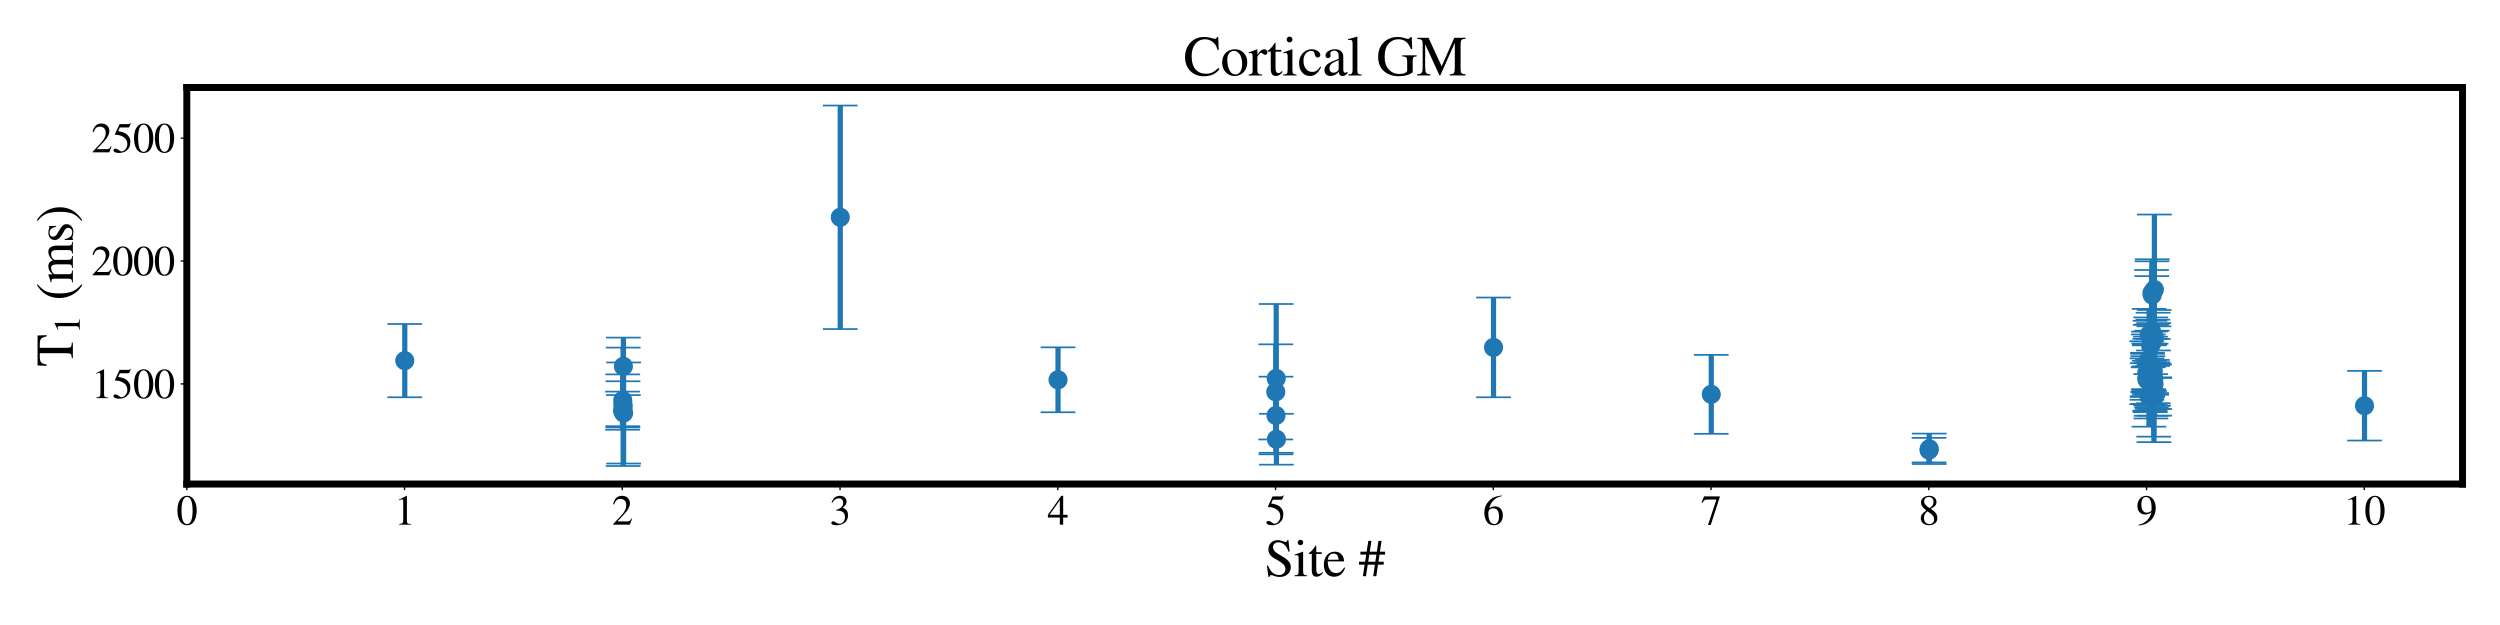 <?xml version="1.0" encoding="utf-8" standalone="no"?>
<!DOCTYPE svg PUBLIC "-//W3C//DTD SVG 1.1//EN"
  "http://www.w3.org/Graphics/SVG/1.1/DTD/svg11.dtd">
<svg height="360pt" version="1.1" viewBox="0 0 1440 360" width="1440pt" xmlns="http://www.w3.org/2000/svg" xmlns:xlink="http://www.w3.org/1999/xlink">
 <defs>
  <style type="text/css">*{stroke-linecap:butt;stroke-linejoin:round;}</style>
 </defs>
 <g id="figure_1">
  <g id="patch_1">
   <path d="M 0 360 
L 1440 360 
L 1440 0 
L 0 0 
z
" style="fill:#ffffff;"/>
  </g>
  <g id="axes_1">
   <g id="patch_2">
    <path d="M 107.6 278.8 
L 1418.4 278.8 
L 1418.4 50.4 
L 107.6 50.4 
z
" style="fill:#ffffff;"/>
   </g>
   <g id="matplotlib.axis_1">
    <g id="xtick_1">
     <g id="line2d_1">
      <defs>
       <path d="M 0 0 
L 0 3.5 
" id="mc58dbc8a8f" style="stroke:#000000;stroke-width:0.8;"/>
      </defs>
      <g>
       <use style="stroke:#000000;stroke-width:0.8;" x="107.6" xlink:href="#mc58dbc8a8f" y="278.8"/>
      </g>
     </g>
     <g id="text_1">
      <!-- 0 -->
      <g transform="translate(101.6 302.191)scale(0.24 -0.24)">
       <defs>
        <path d="M 3046 2112 
Q 3046 1683 2963 1302 
Q 2880 922 2717 602 
Q 2554 282 2266 96 
Q 1978 -90 1600 -90 
Q 1210 -90 915 108 
Q 621 307 461 640 
Q 301 973 227 1350 
Q 154 1728 154 2150 
Q 154 2746 301 3222 
Q 448 3699 790 4012 
Q 1133 4326 1626 4326 
Q 2253 4326 2649 3712 
Q 3046 3098 3046 2112 
z
M 2432 2080 
Q 2432 3091 2217 3625 
Q 2003 4160 1587 4160 
Q 1190 4160 979 3622 
Q 768 3085 768 2106 
Q 768 1120 979 598 
Q 1190 77 1600 77 
Q 2003 77 2217 598 
Q 2432 1120 2432 2080 
z
" id="STIXGeneral-Regular-30" transform="scale(0.016)"/>
       </defs>
       <use xlink:href="#STIXGeneral-Regular-30"/>
      </g>
     </g>
    </g>
    <g id="xtick_2">
     <g id="line2d_2">
      <g>
       <use style="stroke:#000000;stroke-width:0.8;" x="233.023" xlink:href="#mc58dbc8a8f" y="278.8"/>
      </g>
     </g>
     <g id="text_2">
      <!-- 1 -->
      <g transform="translate(227.023 302.191)scale(0.24 -0.24)">
       <defs>
        <path d="M 2522 0 
L 755 0 
L 755 96 
Q 1107 115 1235 227 
Q 1363 339 1363 608 
L 1363 3482 
Q 1363 3795 1171 3795 
Q 1082 3795 883 3718 
L 710 3654 
L 710 3744 
L 1856 4326 
L 1914 4307 
L 1914 486 
Q 1914 275 2042 185 
Q 2170 96 2522 96 
L 2522 0 
z
" id="STIXGeneral-Regular-31" transform="scale(0.016)"/>
       </defs>
       <use xlink:href="#STIXGeneral-Regular-31"/>
      </g>
     </g>
    </g>
    <g id="xtick_3">
     <g id="line2d_3">
      <g>
       <use style="stroke:#000000;stroke-width:0.8;" x="358.447" xlink:href="#mc58dbc8a8f" y="278.8"/>
      </g>
     </g>
     <g id="text_3">
      <!-- 2 -->
      <g transform="translate(352.447 302.191)scale(0.24 -0.24)">
       <defs>
        <path d="M 3034 877 
L 2688 0 
L 186 0 
L 186 77 
L 1325 1286 
Q 1773 1754 1965 2144 
Q 2157 2534 2157 2950 
Q 2157 3379 1920 3616 
Q 1683 3853 1267 3853 
Q 922 3853 720 3673 
Q 518 3494 326 3021 
L 192 3053 
Q 301 3648 630 3987 
Q 960 4326 1523 4326 
Q 2054 4326 2380 4006 
Q 2707 3686 2707 3200 
Q 2707 2477 1888 1613 
L 832 486 
L 2330 486 
Q 2541 486 2665 569 
Q 2790 653 2944 915 
L 3034 877 
z
" id="STIXGeneral-Regular-32" transform="scale(0.016)"/>
       </defs>
       <use xlink:href="#STIXGeneral-Regular-32"/>
      </g>
     </g>
    </g>
    <g id="xtick_4">
     <g id="line2d_4">
      <g>
       <use style="stroke:#000000;stroke-width:0.8;" x="483.87" xlink:href="#mc58dbc8a8f" y="278.8"/>
      </g>
     </g>
     <g id="text_4">
      <!-- 3 -->
      <g transform="translate(477.87 302.191)scale(0.24 -0.24)">
       <defs>
        <path d="M 390 3264 
L 288 3290 
Q 435 3770 748 4048 
Q 1062 4326 1542 4326 
Q 1990 4326 2265 4083 
Q 2541 3840 2541 3450 
Q 2541 2925 1946 2566 
Q 2298 2413 2477 2227 
Q 2758 1914 2758 1402 
Q 2758 890 2464 506 
Q 2246 211 1840 60 
Q 1434 -90 979 -90 
Q 262 -90 262 275 
Q 262 378 339 442 
Q 416 506 525 506 
Q 685 506 915 339 
Q 1197 141 1466 141 
Q 1818 141 2058 425 
Q 2298 710 2298 1120 
Q 2298 1856 1632 2048 
Q 1434 2112 979 2112 
L 979 2202 
Q 1338 2323 1517 2432 
Q 2035 2726 2035 3290 
Q 2035 3610 1852 3776 
Q 1670 3942 1344 3942 
Q 768 3942 390 3264 
z
" id="STIXGeneral-Regular-33" transform="scale(0.016)"/>
       </defs>
       <use xlink:href="#STIXGeneral-Regular-33"/>
      </g>
     </g>
    </g>
    <g id="xtick_5">
     <g id="line2d_5">
      <g>
       <use style="stroke:#000000;stroke-width:0.8;" x="609.294" xlink:href="#mc58dbc8a8f" y="278.8"/>
      </g>
     </g>
     <g id="text_5">
      <!-- 4 -->
      <g transform="translate(603.294 302.191)scale(0.24 -0.24)">
       <defs>
        <path d="M 3027 1069 
L 2368 1069 
L 2368 0 
L 1869 0 
L 1869 1069 
L 77 1069 
L 77 1478 
L 2086 4326 
L 2368 4326 
L 2368 1478 
L 3027 1478 
L 3027 1069 
z
M 1869 1478 
L 1869 3674 
L 333 1478 
L 1869 1478 
z
" id="STIXGeneral-Regular-34" transform="scale(0.016)"/>
       </defs>
       <use xlink:href="#STIXGeneral-Regular-34"/>
      </g>
     </g>
    </g>
    <g id="xtick_6">
     <g id="line2d_6">
      <g>
       <use style="stroke:#000000;stroke-width:0.8;" x="734.717" xlink:href="#mc58dbc8a8f" y="278.8"/>
      </g>
     </g>
     <g id="text_6">
      <!-- 5 -->
      <g transform="translate(728.717 302.191)scale(0.24 -0.24)">
       <defs>
        <path d="M 2803 4358 
L 2573 3814 
Q 2534 3731 2400 3731 
L 1158 3731 
L 902 3187 
Q 1606 3053 1920 2896 
Q 2234 2739 2502 2368 
Q 2726 2061 2726 1555 
Q 2726 1094 2576 780 
Q 2426 467 2099 224 
Q 1664 -90 1011 -90 
Q 646 -90 422 19 
Q 198 128 198 307 
Q 198 550 486 550 
Q 717 550 960 352 
Q 1210 147 1414 147 
Q 1747 147 2012 480 
Q 2278 813 2278 1229 
Q 2278 1843 1850 2189 
Q 1293 2637 486 2637 
Q 410 2637 410 2688 
L 416 2720 
L 1114 4237 
L 2438 4237 
Q 2547 4237 2608 4269 
Q 2669 4301 2746 4403 
L 2803 4358 
z
" id="STIXGeneral-Regular-35" transform="scale(0.016)"/>
       </defs>
       <use xlink:href="#STIXGeneral-Regular-35"/>
      </g>
     </g>
    </g>
    <g id="xtick_7">
     <g id="line2d_7">
      <g>
       <use style="stroke:#000000;stroke-width:0.8;" x="860.14" xlink:href="#mc58dbc8a8f" y="278.8"/>
      </g>
     </g>
     <g id="text_7">
      <!-- 6 -->
      <g transform="translate(854.14 302.191)scale(0.24 -0.24)">
       <defs>
        <path d="M 2854 4378 
L 2867 4275 
Q 2112 4154 1606 3664 
Q 1101 3174 973 2451 
Q 1344 2739 1786 2739 
Q 2349 2739 2672 2380 
Q 2995 2022 2995 1402 
Q 2995 774 2669 378 
Q 2291 -90 1651 -90 
Q 870 -90 518 557 
Q 218 1107 218 1786 
Q 218 2835 915 3552 
Q 1312 3962 1731 4131 
Q 2150 4301 2854 4378 
z
M 2419 1203 
Q 2419 2445 1555 2445 
Q 1235 2445 1024 2275 
Q 813 2106 813 1702 
Q 813 954 1046 522 
Q 1280 90 1722 90 
Q 2061 90 2240 394 
Q 2419 698 2419 1203 
z
" id="STIXGeneral-Regular-36" transform="scale(0.016)"/>
       </defs>
       <use xlink:href="#STIXGeneral-Regular-36"/>
      </g>
     </g>
    </g>
    <g id="xtick_8">
     <g id="line2d_8">
      <g>
       <use style="stroke:#000000;stroke-width:0.8;" x="985.564" xlink:href="#mc58dbc8a8f" y="278.8"/>
      </g>
     </g>
     <g id="text_8">
      <!-- 7 -->
      <g transform="translate(979.564 302.191)scale(0.24 -0.24)">
       <defs>
        <path d="M 2874 4134 
L 1517 -51 
L 1101 -51 
L 2368 3763 
L 992 3763 
Q 717 3763 582 3667 
Q 448 3571 243 3238 
L 128 3296 
L 512 4237 
L 2874 4237 
L 2874 4134 
z
" id="STIXGeneral-Regular-37" transform="scale(0.016)"/>
       </defs>
       <use xlink:href="#STIXGeneral-Regular-37"/>
      </g>
     </g>
    </g>
    <g id="xtick_9">
     <g id="line2d_9">
      <g>
       <use style="stroke:#000000;stroke-width:0.8;" x="1110.987" xlink:href="#mc58dbc8a8f" y="278.8"/>
      </g>
     </g>
     <g id="text_9">
      <!-- 8 -->
      <g transform="translate(1104.987 302.191)scale(0.24 -0.24)">
       <defs>
        <path d="M 2848 992 
Q 2848 499 2505 204 
Q 2163 -90 1587 -90 
Q 1050 -90 704 204 
Q 358 499 358 954 
Q 358 1293 524 1533 
Q 691 1773 1190 2125 
Q 710 2522 553 2765 
Q 397 3008 397 3328 
Q 397 3782 745 4054 
Q 1094 4326 1638 4326 
Q 2106 4326 2410 4060 
Q 2714 3795 2714 3411 
Q 2714 3059 2531 2848 
Q 2349 2637 1856 2374 
Q 2432 1990 2640 1689 
Q 2848 1389 2848 992 
z
M 2272 3411 
Q 2272 3744 2086 3945 
Q 1901 4147 1574 4147 
Q 1248 4147 1059 3977 
Q 870 3808 870 3513 
Q 870 3219 1059 2979 
Q 1248 2739 1670 2490 
Q 1997 2682 2134 2896 
Q 2272 3110 2272 3411 
z
M 1734 1741 
L 1357 1997 
Q 1075 1766 960 1545 
Q 845 1325 845 1011 
Q 845 576 1065 333 
Q 1286 90 1658 90 
Q 1971 90 2166 285 
Q 2362 480 2362 794 
Q 2362 1082 2214 1299 
Q 2067 1517 1734 1741 
z
" id="STIXGeneral-Regular-38" transform="scale(0.016)"/>
       </defs>
       <use xlink:href="#STIXGeneral-Regular-38"/>
      </g>
     </g>
    </g>
    <g id="xtick_10">
     <g id="line2d_10">
      <g>
       <use style="stroke:#000000;stroke-width:0.8;" x="1236.411" xlink:href="#mc58dbc8a8f" y="278.8"/>
      </g>
     </g>
     <g id="text_10">
      <!-- 9 -->
      <g transform="translate(1230.411 302.191)scale(0.24 -0.24)">
       <defs>
        <path d="M 378 -141 
L 358 -13 
Q 1094 115 1603 608 
Q 2112 1101 2304 1882 
Q 1933 1517 1344 1517 
Q 826 1517 509 1875 
Q 192 2234 192 2816 
Q 192 3462 573 3894 
Q 954 4326 1523 4326 
Q 2131 4326 2528 3840 
Q 2938 3328 2938 2522 
Q 2938 1958 2742 1462 
Q 2547 966 2170 621 
Q 1773 262 1395 105 
Q 1018 -51 378 -141 
z
M 2317 2272 
L 2317 2522 
Q 2317 4147 1472 4147 
Q 1171 4147 1005 3930 
Q 909 3802 845 3546 
Q 781 3290 781 3034 
Q 781 2464 995 2128 
Q 1210 1792 1568 1792 
Q 1824 1792 2070 1917 
Q 2317 2042 2317 2272 
z
" id="STIXGeneral-Regular-39" transform="scale(0.016)"/>
       </defs>
       <use xlink:href="#STIXGeneral-Regular-39"/>
      </g>
     </g>
    </g>
    <g id="xtick_11">
     <g id="line2d_11">
      <g>
       <use style="stroke:#000000;stroke-width:0.8;" x="1361.834" xlink:href="#mc58dbc8a8f" y="278.8"/>
      </g>
     </g>
     <g id="text_11">
      <!-- 10 -->
      <g transform="translate(1349.834 302.191)scale(0.24 -0.24)">
       <use xlink:href="#STIXGeneral-Regular-31"/>
       <use x="50" xlink:href="#STIXGeneral-Regular-30"/>
      </g>
     </g>
    </g>
    <g id="text_12">
     <!-- Site # -->
     <g transform="translate(728.411 331.889)scale(0.3 -0.3)">
      <defs>
       <path d="M 3002 2963 
L 2842 2963 
Q 2733 3360 2579 3565 
Q 2189 4064 1651 4064 
Q 1357 4064 1181 3894 
Q 1005 3725 1005 3456 
Q 1005 3328 1069 3206 
Q 1133 3085 1206 2998 
Q 1280 2912 1465 2784 
Q 1651 2656 1766 2589 
Q 1882 2522 2150 2362 
Q 2669 2061 2905 1763 
Q 3142 1466 3142 1107 
Q 3142 576 2771 243 
Q 2400 -90 1837 -90 
Q 1421 -90 1082 58 
Q 915 128 781 128 
Q 704 128 653 70 
Q 602 13 602 -83 
L 461 -83 
L 275 1274 
L 416 1274 
Q 845 141 1734 141 
Q 2074 141 2285 342 
Q 2496 544 2496 858 
Q 2496 1158 2310 1363 
Q 2003 1696 1235 2106 
Q 454 2522 454 3206 
Q 454 3718 768 4022 
Q 1082 4326 1568 4326 
Q 1907 4326 2240 4186 
Q 2413 4109 2522 4109 
Q 2688 4109 2726 4326 
L 2861 4326 
L 3002 2963 
z
" id="STIXGeneral-Regular-53" transform="scale(0.016)"/>
       <path d="M 1152 4045 
Q 1152 3904 1056 3811 
Q 960 3718 819 3718 
Q 685 3718 592 3811 
Q 499 3904 499 4045 
Q 499 4179 595 4275 
Q 691 4371 826 4371 
Q 966 4371 1059 4275 
Q 1152 4179 1152 4045 
z
M 1619 0 
L 102 0 
L 102 96 
Q 435 115 521 211 
Q 608 307 608 666 
L 608 2118 
Q 608 2342 563 2432 
Q 518 2522 397 2522 
Q 243 2522 128 2490 
L 128 2592 
L 1120 2944 
L 1146 2918 
L 1146 672 
Q 1146 314 1226 218 
Q 1306 122 1619 96 
L 1619 0 
z
" id="STIXGeneral-Regular-69" transform="scale(0.016)"/>
       <path d="M 1702 493 
L 1786 422 
Q 1478 -64 1011 -64 
Q 448 -64 448 749 
L 448 2675 
L 109 2675 
Q 83 2694 83 2720 
Q 83 2771 192 2842 
Q 435 2982 813 3526 
Q 826 3546 874 3606 
Q 922 3667 941 3706 
Q 986 3706 986 3622 
L 986 2880 
L 1632 2880 
L 1632 2675 
L 986 2675 
L 986 845 
Q 986 538 1062 403 
Q 1139 269 1318 269 
Q 1510 269 1702 493 
z
" id="STIXGeneral-Regular-74" transform="scale(0.016)"/>
       <path d="M 2611 1050 
L 2714 1005 
Q 2330 -64 1376 -64 
Q 813 -64 486 329 
Q 160 723 160 1389 
Q 160 2074 525 2509 
Q 890 2944 1485 2944 
Q 2061 2944 2374 2502 
Q 2560 2246 2592 1773 
L 621 1773 
Q 646 1370 700 1158 
Q 755 947 915 730 
Q 1184 378 1626 378 
Q 1939 378 2153 531 
Q 2368 685 2611 1050 
z
M 634 1978 
L 1939 1978 
Q 1882 2381 1750 2547 
Q 1619 2714 1312 2714 
Q 1043 2714 864 2525 
Q 685 2336 634 1978 
z
" id="STIXGeneral-Regular-65" transform="scale(0.016)"/>
       <path id="STIXGeneral-Regular-20" transform="scale(0.016)"/>
       <path d="M 3168 2592 
L 2502 2592 
L 2374 1734 
L 3008 1734 
L 3008 1382 
L 2317 1382 
L 2118 0 
L 1747 0 
L 1946 1382 
L 1088 1382 
L 877 0 
L 506 0 
L 717 1382 
L 38 1382 
L 38 1734 
L 774 1734 
L 909 2592 
L 211 2592 
L 211 2944 
L 960 2944 
L 1158 4237 
L 1530 4237 
L 1331 2944 
L 2182 2944 
L 2374 4237 
L 2746 4237 
L 2554 2944 
L 3168 2944 
L 3168 2592 
z
M 2131 2592 
L 1280 2592 
L 1146 1734 
L 2003 1734 
L 2131 2592 
z
" id="STIXGeneral-Regular-23" transform="scale(0.016)"/>
      </defs>
      <use xlink:href="#STIXGeneral-Regular-53"/>
      <use x="55.6" xlink:href="#STIXGeneral-Regular-69"/>
      <use x="83.4" xlink:href="#STIXGeneral-Regular-74"/>
      <use x="111.2" xlink:href="#STIXGeneral-Regular-65"/>
      <use x="155.6" xlink:href="#STIXGeneral-Regular-20"/>
      <use x="180.6" xlink:href="#STIXGeneral-Regular-23"/>
     </g>
    </g>
   </g>
   <g id="matplotlib.axis_2">
    <g id="ytick_1">
     <g id="line2d_12">
      <defs>
       <path d="M 0 0 
L -3.5 0 
" id="m06e9842492" style="stroke:#000000;stroke-width:0.8;"/>
      </defs>
      <g>
       <use style="stroke:#000000;stroke-width:0.8;" x="107.6" xlink:href="#m06e9842492" y="221.115"/>
      </g>
     </g>
     <g id="text_13">
      <!-- 1500 -->
      <g transform="translate(52.6 229.311)scale(0.24 -0.24)">
       <use xlink:href="#STIXGeneral-Regular-31"/>
       <use x="50" xlink:href="#STIXGeneral-Regular-35"/>
       <use x="100" xlink:href="#STIXGeneral-Regular-30"/>
       <use x="150" xlink:href="#STIXGeneral-Regular-30"/>
      </g>
     </g>
    </g>
    <g id="ytick_2">
     <g id="line2d_13">
      <g>
       <use style="stroke:#000000;stroke-width:0.8;" x="107.6" xlink:href="#m06e9842492" y="150.339"/>
      </g>
     </g>
     <g id="text_14">
      <!-- 2000 -->
      <g transform="translate(52.6 158.534)scale(0.24 -0.24)">
       <use xlink:href="#STIXGeneral-Regular-32"/>
       <use x="50" xlink:href="#STIXGeneral-Regular-30"/>
       <use x="100" xlink:href="#STIXGeneral-Regular-30"/>
       <use x="150" xlink:href="#STIXGeneral-Regular-30"/>
      </g>
     </g>
    </g>
    <g id="ytick_3">
     <g id="line2d_14">
      <g>
       <use style="stroke:#000000;stroke-width:0.8;" x="107.6" xlink:href="#m06e9842492" y="79.562"/>
      </g>
     </g>
     <g id="text_15">
      <!-- 2500 -->
      <g transform="translate(52.6 87.758)scale(0.24 -0.24)">
       <use xlink:href="#STIXGeneral-Regular-32"/>
       <use x="50" xlink:href="#STIXGeneral-Regular-35"/>
       <use x="100" xlink:href="#STIXGeneral-Regular-30"/>
       <use x="150" xlink:href="#STIXGeneral-Regular-30"/>
      </g>
     </g>
    </g>
    <g id="text_16">
     <!-- T$_1$ (ms) -->
     <g transform="translate(42.089 211.25)rotate(-90)scale(0.3 -0.3)">
      <defs>
       <path d="M 3795 3149 
L 3642 3149 
Q 3539 3674 3353 3821 
Q 3168 3968 2656 3968 
L 2278 3968 
L 2278 710 
Q 2278 346 2387 243 
Q 2496 141 2893 122 
L 2893 0 
L 1024 0 
L 1024 122 
Q 1427 147 1526 256 
Q 1626 365 1626 787 
L 1626 3968 
L 1242 3968 
Q 723 3968 540 3817 
Q 358 3667 262 3149 
L 109 3149 
L 154 4237 
L 3750 4237 
L 3795 3149 
z
" id="STIXGeneral-Regular-54" transform="scale(0.016)"/>
       <path d="M 1946 -1030 
L 1869 -1133 
Q 1126 -710 716 32 
Q 307 774 307 1613 
Q 307 3386 1888 4326 
L 1946 4224 
Q 1293 3667 1075 3126 
Q 858 2586 858 1632 
Q 858 685 1082 96 
Q 1306 -493 1946 -1030 
z
" id="STIXGeneral-Regular-28" transform="scale(0.016)"/>
       <path d="M 4960 0 
L 3565 0 
L 3565 96 
Q 3834 122 3907 208 
Q 3981 294 3981 576 
L 3981 1894 
Q 3981 2278 3869 2444 
Q 3757 2611 3488 2611 
Q 3264 2611 3107 2521 
Q 2950 2432 2803 2221 
L 2803 608 
Q 2803 301 2896 201 
Q 2989 102 3264 96 
L 3264 0 
L 1830 0 
L 1830 96 
Q 2112 115 2189 188 
Q 2266 262 2266 550 
L 2266 1901 
Q 2266 2611 1850 2611 
Q 1670 2611 1468 2531 
Q 1267 2451 1171 2336 
Q 1088 2240 1088 2227 
L 1088 448 
Q 1088 243 1177 176 
Q 1267 109 1523 96 
L 1523 0 
L 102 0 
L 102 96 
Q 371 102 460 195 
Q 550 288 550 563 
L 550 2150 
Q 550 2387 499 2480 
Q 448 2573 326 2573 
Q 230 2573 122 2547 
L 122 2656 
Q 557 2778 1011 2944 
L 1062 2925 
L 1062 2451 
L 1075 2451 
Q 1363 2752 1584 2848 
Q 1805 2944 2054 2944 
Q 2560 2944 2733 2406 
Q 3232 2944 3776 2944 
Q 4518 2944 4518 1792 
L 4518 493 
Q 4518 282 4582 202 
Q 4646 122 4794 109 
L 4960 96 
L 4960 0 
z
" id="STIXGeneral-Regular-6d" transform="scale(0.016)"/>
       <path d="M 998 1926 
L 1664 1523 
Q 1984 1331 2105 1164 
Q 2227 998 2227 736 
Q 2227 416 1961 176 
Q 1696 -64 1331 -64 
Q 1030 -64 864 -6 
Q 691 51 570 51 
Q 461 51 416 -26 
L 333 -26 
L 333 979 
L 435 979 
Q 538 512 730 294 
Q 922 77 1248 77 
Q 1485 77 1632 211 
Q 1779 346 1779 550 
Q 1779 845 1440 1030 
L 1094 1222 
Q 326 1651 326 2150 
Q 326 2522 566 2730 
Q 806 2938 1210 2938 
Q 1491 2938 1638 2867 
Q 1754 2816 1818 2816 
Q 1862 2816 1920 2880 
L 1990 2880 
L 2022 2010 
L 1926 2010 
Q 1818 2445 1654 2621 
Q 1491 2797 1203 2797 
Q 986 2797 854 2688 
Q 723 2579 723 2362 
Q 723 2253 796 2128 
Q 870 2003 998 1926 
z
" id="STIXGeneral-Regular-73" transform="scale(0.016)"/>
       <path d="M 186 4224 
L 262 4326 
Q 992 3891 1408 3148 
Q 1824 2406 1824 1581 
Q 1824 -166 243 -1133 
L 186 -1030 
Q 845 -486 1059 54 
Q 1274 595 1274 1562 
Q 1274 2534 1059 3120 
Q 845 3706 186 4224 
z
" id="STIXGeneral-Regular-29" transform="scale(0.016)"/>
      </defs>
      <use transform="translate(0 0.406)" xlink:href="#STIXGeneral-Regular-54"/>
      <use transform="translate(62.643 -12.822)scale(0.7)" xlink:href="#STIXGeneral-Regular-31"/>
      <use transform="translate(102.053 0.406)" xlink:href="#STIXGeneral-Regular-20"/>
      <use transform="translate(127.053 0.406)" xlink:href="#STIXGeneral-Regular-28"/>
      <use transform="translate(160.353 0.406)" xlink:href="#STIXGeneral-Regular-6d"/>
      <use transform="translate(238.153 0.406)" xlink:href="#STIXGeneral-Regular-73"/>
      <use transform="translate(277.053 0.406)" xlink:href="#STIXGeneral-Regular-29"/>
     </g>
    </g>
   </g>
   <g id="LineCollection_1">
    <path clip-path="url(#p6a9133c8b7)" d="M 233.149 228.827 
L 233.149 186.63 
" style="fill:none;stroke:#1f77b4;stroke-width:3;"/>
    <path clip-path="url(#p6a9133c8b7)" d="M 358.572 247.523 
L 358.572 225.557 
" style="fill:none;stroke:#1f77b4;stroke-width:3;"/>
    <path clip-path="url(#p6a9133c8b7)" d="M 358.698 245.5 
L 358.698 215.665 
" style="fill:none;stroke:#1f77b4;stroke-width:3;"/>
    <path clip-path="url(#p6a9133c8b7)" d="M 358.823 246.194 
L 358.823 219.592 
" style="fill:none;stroke:#1f77b4;stroke-width:3;"/>
    <path clip-path="url(#p6a9133c8b7)" d="M 358.949 268.418 
L 358.949 200.234 
" style="fill:none;stroke:#1f77b4;stroke-width:3;"/>
    <path clip-path="url(#p6a9133c8b7)" d="M 359.074 227.561 
L 359.074 194.454 
" style="fill:none;stroke:#1f77b4;stroke-width:3;"/>
    <path clip-path="url(#p6a9133c8b7)" d="M 359.199 266.986 
L 359.199 208.774 
" style="fill:none;stroke:#1f77b4;stroke-width:3;"/>
    <path clip-path="url(#p6a9133c8b7)" d="M 483.996 189.531 
L 483.996 60.782 
" style="fill:none;stroke:#1f77b4;stroke-width:3;"/>
    <path clip-path="url(#p6a9133c8b7)" d="M 609.419 237.467 
L 609.419 200.069 
" style="fill:none;stroke:#1f77b4;stroke-width:3;"/>
    <path clip-path="url(#p6a9133c8b7)" d="M 734.842 253.116 
L 734.842 198.323 
" style="fill:none;stroke:#1f77b4;stroke-width:3;"/>
    <path clip-path="url(#p6a9133c8b7)" d="M 734.968 261.703 
L 734.968 216.943 
" style="fill:none;stroke:#1f77b4;stroke-width:3;"/>
    <path clip-path="url(#p6a9133c8b7)" d="M 735.093 260.821 
L 735.093 175.12 
" style="fill:none;stroke:#1f77b4;stroke-width:3;"/>
    <path clip-path="url(#p6a9133c8b7)" d="M 735.219 267.666 
L 735.219 238.367 
" style="fill:none;stroke:#1f77b4;stroke-width:3;"/>
    <path clip-path="url(#p6a9133c8b7)" d="M 860.266 228.826 
L 860.266 171.391 
" style="fill:none;stroke:#1f77b4;stroke-width:3;"/>
    <path clip-path="url(#p6a9133c8b7)" d="M 985.689 249.875 
L 985.689 204.397 
" style="fill:none;stroke:#1f77b4;stroke-width:3;"/>
    <path clip-path="url(#p6a9133c8b7)" d="M 1111.113 266.352 
L 1111.113 252.216 
" style="fill:none;stroke:#1f77b4;stroke-width:3;"/>
    <path clip-path="url(#p6a9133c8b7)" d="M 1111.238 267.265 
L 1111.238 249.743 
" style="fill:none;stroke:#1f77b4;stroke-width:3;"/>
    <path clip-path="url(#p6a9133c8b7)" d="M 1236.536 232.781 
L 1236.536 196.571 
" style="fill:none;stroke:#1f77b4;stroke-width:3;"/>
    <path clip-path="url(#p6a9133c8b7)" d="M 1236.661 230.286 
L 1236.661 206.435 
" style="fill:none;stroke:#1f77b4;stroke-width:3;"/>
    <path clip-path="url(#p6a9133c8b7)" d="M 1236.787 228.53 
L 1236.787 209.205 
" style="fill:none;stroke:#1f77b4;stroke-width:3;"/>
    <path clip-path="url(#p6a9133c8b7)" d="M 1236.912 228.565 
L 1236.912 203.221 
" style="fill:none;stroke:#1f77b4;stroke-width:3;"/>
    <path clip-path="url(#p6a9133c8b7)" d="M 1237.038 228.117 
L 1237.038 203.777 
" style="fill:none;stroke:#1f77b4;stroke-width:3;"/>
    <path clip-path="url(#p6a9133c8b7)" d="M 1237.163 225.579 
L 1237.163 205.172 
" style="fill:none;stroke:#1f77b4;stroke-width:3;"/>
    <path clip-path="url(#p6a9133c8b7)" d="M 1237.289 226.031 
L 1237.289 211.6 
" style="fill:none;stroke:#1f77b4;stroke-width:3;"/>
    <path clip-path="url(#p6a9133c8b7)" d="M 1237.414 232.653 
L 1237.414 192.655 
" style="fill:none;stroke:#1f77b4;stroke-width:3;"/>
    <path clip-path="url(#p6a9133c8b7)" d="M 1237.539 224.146 
L 1237.539 190.993 
" style="fill:none;stroke:#1f77b4;stroke-width:3;"/>
    <path clip-path="url(#p6a9133c8b7)" d="M 1237.665 224.494 
L 1237.665 197.9 
" style="fill:none;stroke:#1f77b4;stroke-width:3;"/>
    <path clip-path="url(#p6a9133c8b7)" d="M 1237.79 245.771 
L 1237.79 211.058 
" style="fill:none;stroke:#1f77b4;stroke-width:3;"/>
    <path clip-path="url(#p6a9133c8b7)" d="M 1237.916 207.862 
L 1237.916 177.909 
" style="fill:none;stroke:#1f77b4;stroke-width:3;"/>
    <path clip-path="url(#p6a9133c8b7)" d="M 1238.041 226.939 
L 1238.041 198.924 
" style="fill:none;stroke:#1f77b4;stroke-width:3;"/>
    <path clip-path="url(#p6a9133c8b7)" d="M 1238.167 225.142 
L 1238.167 198.661 
" style="fill:none;stroke:#1f77b4;stroke-width:3;"/>
    <path clip-path="url(#p6a9133c8b7)" d="M 1238.292 236.849 
L 1238.292 195.197 
" style="fill:none;stroke:#1f77b4;stroke-width:3;"/>
    <path clip-path="url(#p6a9133c8b7)" d="M 1238.417 236.513 
L 1238.417 184.766 
" style="fill:none;stroke:#1f77b4;stroke-width:3;"/>
    <path clip-path="url(#p6a9133c8b7)" d="M 1238.543 237.406 
L 1238.543 187.175 
" style="fill:none;stroke:#1f77b4;stroke-width:3;"/>
    <path clip-path="url(#p6a9133c8b7)" d="M 1238.668 233.379 
L 1238.668 193.909 
" style="fill:none;stroke:#1f77b4;stroke-width:3;"/>
    <path clip-path="url(#p6a9133c8b7)" d="M 1238.794 215.496 
L 1238.794 182.827 
" style="fill:none;stroke:#1f77b4;stroke-width:3;"/>
    <path clip-path="url(#p6a9133c8b7)" d="M 1238.919 241.043 
L 1238.919 190.833 
" style="fill:none;stroke:#1f77b4;stroke-width:3;"/>
    <path clip-path="url(#p6a9133c8b7)" d="M 1239.045 239.513 
L 1239.045 197.945 
" style="fill:none;stroke:#1f77b4;stroke-width:3;"/>
    <path clip-path="url(#p6a9133c8b7)" d="M 1239.17 234.699 
L 1239.17 209.01 
" style="fill:none;stroke:#1f77b4;stroke-width:3;"/>
    <path clip-path="url(#p6a9133c8b7)" d="M 1239.295 226.397 
L 1239.295 155.514 
" style="fill:none;stroke:#1f77b4;stroke-width:3;"/>
    <path clip-path="url(#p6a9133c8b7)" d="M 1239.421 227.369 
L 1239.421 159.068 
" style="fill:none;stroke:#1f77b4;stroke-width:3;"/>
    <path clip-path="url(#p6a9133c8b7)" d="M 1239.546 186.873 
L 1239.546 150.533 
" style="fill:none;stroke:#1f77b4;stroke-width:3;"/>
    <path clip-path="url(#p6a9133c8b7)" d="M 1239.672 190.476 
L 1239.672 149.34 
" style="fill:none;stroke:#1f77b4;stroke-width:3;"/>
    <path clip-path="url(#p6a9133c8b7)" d="M 1239.797 235.538 
L 1239.797 207.315 
" style="fill:none;stroke:#1f77b4;stroke-width:3;"/>
    <path clip-path="url(#p6a9133c8b7)" d="M 1239.922 233.732 
L 1239.922 210.759 
" style="fill:none;stroke:#1f77b4;stroke-width:3;"/>
    <path clip-path="url(#p6a9133c8b7)" d="M 1240.048 209.078 
L 1240.048 184.144 
" style="fill:none;stroke:#1f77b4;stroke-width:3;"/>
    <path clip-path="url(#p6a9133c8b7)" d="M 1240.173 208.661 
L 1240.173 180.124 
" style="fill:none;stroke:#1f77b4;stroke-width:3;"/>
    <path clip-path="url(#p6a9133c8b7)" d="M 1240.299 232.244 
L 1240.299 195.236 
" style="fill:none;stroke:#1f77b4;stroke-width:3;"/>
    <path clip-path="url(#p6a9133c8b7)" d="M 1240.424 233.613 
L 1240.424 201.864 
" style="fill:none;stroke:#1f77b4;stroke-width:3;"/>
    <path clip-path="url(#p6a9133c8b7)" d="M 1240.55 251.518 
L 1240.55 186.074 
" style="fill:none;stroke:#1f77b4;stroke-width:3;"/>
    <path clip-path="url(#p6a9133c8b7)" d="M 1240.675 254.676 
L 1240.675 187.972 
" style="fill:none;stroke:#1f77b4;stroke-width:3;"/>
    <path clip-path="url(#p6a9133c8b7)" d="M 1240.8 209.792 
L 1240.8 178.57 
" style="fill:none;stroke:#1f77b4;stroke-width:3;"/>
    <path clip-path="url(#p6a9133c8b7)" d="M 1240.926 209.97 
L 1240.926 123.576 
" style="fill:none;stroke:#1f77b4;stroke-width:3;"/>
    <path clip-path="url(#p6a9133c8b7)" d="M 1241.051 239.405 
L 1241.051 217.344 
" style="fill:none;stroke:#1f77b4;stroke-width:3;"/>
    <path clip-path="url(#p6a9133c8b7)" d="M 1241.177 235.578 
L 1241.177 217.733 
" style="fill:none;stroke:#1f77b4;stroke-width:3;"/>
    <path clip-path="url(#p6a9133c8b7)" d="M 1361.959 253.762 
L 1361.959 213.615 
" style="fill:none;stroke:#1f77b4;stroke-width:3;"/>
   </g>
   <g id="line2d_15">
    <defs>
     <path d="M 10 0 
L -10 -0 
" id="m230dcfab54" style="stroke:#1f77b4;"/>
    </defs>
    <g clip-path="url(#p6a9133c8b7)">
     <use style="fill:#1f77b4;stroke:#1f77b4;" x="233.149" xlink:href="#m230dcfab54" y="228.827"/>
     <use style="fill:#1f77b4;stroke:#1f77b4;" x="358.572" xlink:href="#m230dcfab54" y="247.523"/>
     <use style="fill:#1f77b4;stroke:#1f77b4;" x="358.698" xlink:href="#m230dcfab54" y="245.5"/>
     <use style="fill:#1f77b4;stroke:#1f77b4;" x="358.823" xlink:href="#m230dcfab54" y="246.194"/>
     <use style="fill:#1f77b4;stroke:#1f77b4;" x="358.949" xlink:href="#m230dcfab54" y="268.418"/>
     <use style="fill:#1f77b4;stroke:#1f77b4;" x="359.074" xlink:href="#m230dcfab54" y="227.561"/>
     <use style="fill:#1f77b4;stroke:#1f77b4;" x="359.199" xlink:href="#m230dcfab54" y="266.986"/>
     <use style="fill:#1f77b4;stroke:#1f77b4;" x="483.996" xlink:href="#m230dcfab54" y="189.531"/>
     <use style="fill:#1f77b4;stroke:#1f77b4;" x="609.419" xlink:href="#m230dcfab54" y="237.467"/>
     <use style="fill:#1f77b4;stroke:#1f77b4;" x="734.842" xlink:href="#m230dcfab54" y="253.116"/>
     <use style="fill:#1f77b4;stroke:#1f77b4;" x="734.968" xlink:href="#m230dcfab54" y="261.703"/>
     <use style="fill:#1f77b4;stroke:#1f77b4;" x="735.093" xlink:href="#m230dcfab54" y="260.821"/>
     <use style="fill:#1f77b4;stroke:#1f77b4;" x="735.219" xlink:href="#m230dcfab54" y="267.666"/>
     <use style="fill:#1f77b4;stroke:#1f77b4;" x="860.266" xlink:href="#m230dcfab54" y="228.826"/>
     <use style="fill:#1f77b4;stroke:#1f77b4;" x="985.689" xlink:href="#m230dcfab54" y="249.875"/>
     <use style="fill:#1f77b4;stroke:#1f77b4;" x="1111.113" xlink:href="#m230dcfab54" y="266.352"/>
     <use style="fill:#1f77b4;stroke:#1f77b4;" x="1111.238" xlink:href="#m230dcfab54" y="267.265"/>
     <use style="fill:#1f77b4;stroke:#1f77b4;" x="1236.536" xlink:href="#m230dcfab54" y="232.781"/>
     <use style="fill:#1f77b4;stroke:#1f77b4;" x="1236.661" xlink:href="#m230dcfab54" y="230.286"/>
     <use style="fill:#1f77b4;stroke:#1f77b4;" x="1236.787" xlink:href="#m230dcfab54" y="228.53"/>
     <use style="fill:#1f77b4;stroke:#1f77b4;" x="1236.912" xlink:href="#m230dcfab54" y="228.565"/>
     <use style="fill:#1f77b4;stroke:#1f77b4;" x="1237.038" xlink:href="#m230dcfab54" y="228.117"/>
     <use style="fill:#1f77b4;stroke:#1f77b4;" x="1237.163" xlink:href="#m230dcfab54" y="225.579"/>
     <use style="fill:#1f77b4;stroke:#1f77b4;" x="1237.289" xlink:href="#m230dcfab54" y="226.031"/>
     <use style="fill:#1f77b4;stroke:#1f77b4;" x="1237.414" xlink:href="#m230dcfab54" y="232.653"/>
     <use style="fill:#1f77b4;stroke:#1f77b4;" x="1237.539" xlink:href="#m230dcfab54" y="224.146"/>
     <use style="fill:#1f77b4;stroke:#1f77b4;" x="1237.665" xlink:href="#m230dcfab54" y="224.494"/>
     <use style="fill:#1f77b4;stroke:#1f77b4;" x="1237.79" xlink:href="#m230dcfab54" y="245.771"/>
     <use style="fill:#1f77b4;stroke:#1f77b4;" x="1237.916" xlink:href="#m230dcfab54" y="207.862"/>
     <use style="fill:#1f77b4;stroke:#1f77b4;" x="1238.041" xlink:href="#m230dcfab54" y="226.939"/>
     <use style="fill:#1f77b4;stroke:#1f77b4;" x="1238.167" xlink:href="#m230dcfab54" y="225.142"/>
     <use style="fill:#1f77b4;stroke:#1f77b4;" x="1238.292" xlink:href="#m230dcfab54" y="236.849"/>
     <use style="fill:#1f77b4;stroke:#1f77b4;" x="1238.417" xlink:href="#m230dcfab54" y="236.513"/>
     <use style="fill:#1f77b4;stroke:#1f77b4;" x="1238.543" xlink:href="#m230dcfab54" y="237.406"/>
     <use style="fill:#1f77b4;stroke:#1f77b4;" x="1238.668" xlink:href="#m230dcfab54" y="233.379"/>
     <use style="fill:#1f77b4;stroke:#1f77b4;" x="1238.794" xlink:href="#m230dcfab54" y="215.496"/>
     <use style="fill:#1f77b4;stroke:#1f77b4;" x="1238.919" xlink:href="#m230dcfab54" y="241.043"/>
     <use style="fill:#1f77b4;stroke:#1f77b4;" x="1239.045" xlink:href="#m230dcfab54" y="239.513"/>
     <use style="fill:#1f77b4;stroke:#1f77b4;" x="1239.17" xlink:href="#m230dcfab54" y="234.699"/>
     <use style="fill:#1f77b4;stroke:#1f77b4;" x="1239.295" xlink:href="#m230dcfab54" y="226.397"/>
     <use style="fill:#1f77b4;stroke:#1f77b4;" x="1239.421" xlink:href="#m230dcfab54" y="227.369"/>
     <use style="fill:#1f77b4;stroke:#1f77b4;" x="1239.546" xlink:href="#m230dcfab54" y="186.873"/>
     <use style="fill:#1f77b4;stroke:#1f77b4;" x="1239.672" xlink:href="#m230dcfab54" y="190.476"/>
     <use style="fill:#1f77b4;stroke:#1f77b4;" x="1239.797" xlink:href="#m230dcfab54" y="235.538"/>
     <use style="fill:#1f77b4;stroke:#1f77b4;" x="1239.922" xlink:href="#m230dcfab54" y="233.732"/>
     <use style="fill:#1f77b4;stroke:#1f77b4;" x="1240.048" xlink:href="#m230dcfab54" y="209.078"/>
     <use style="fill:#1f77b4;stroke:#1f77b4;" x="1240.173" xlink:href="#m230dcfab54" y="208.661"/>
     <use style="fill:#1f77b4;stroke:#1f77b4;" x="1240.299" xlink:href="#m230dcfab54" y="232.244"/>
     <use style="fill:#1f77b4;stroke:#1f77b4;" x="1240.424" xlink:href="#m230dcfab54" y="233.613"/>
     <use style="fill:#1f77b4;stroke:#1f77b4;" x="1240.55" xlink:href="#m230dcfab54" y="251.518"/>
     <use style="fill:#1f77b4;stroke:#1f77b4;" x="1240.675" xlink:href="#m230dcfab54" y="254.676"/>
     <use style="fill:#1f77b4;stroke:#1f77b4;" x="1240.8" xlink:href="#m230dcfab54" y="209.792"/>
     <use style="fill:#1f77b4;stroke:#1f77b4;" x="1240.926" xlink:href="#m230dcfab54" y="209.97"/>
     <use style="fill:#1f77b4;stroke:#1f77b4;" x="1241.051" xlink:href="#m230dcfab54" y="239.405"/>
     <use style="fill:#1f77b4;stroke:#1f77b4;" x="1241.177" xlink:href="#m230dcfab54" y="235.578"/>
     <use style="fill:#1f77b4;stroke:#1f77b4;" x="1361.959" xlink:href="#m230dcfab54" y="253.762"/>
    </g>
   </g>
   <g id="line2d_16">
    <g clip-path="url(#p6a9133c8b7)">
     <use style="fill:#1f77b4;stroke:#1f77b4;" x="233.149" xlink:href="#m230dcfab54" y="186.63"/>
     <use style="fill:#1f77b4;stroke:#1f77b4;" x="358.572" xlink:href="#m230dcfab54" y="225.557"/>
     <use style="fill:#1f77b4;stroke:#1f77b4;" x="358.698" xlink:href="#m230dcfab54" y="215.665"/>
     <use style="fill:#1f77b4;stroke:#1f77b4;" x="358.823" xlink:href="#m230dcfab54" y="219.592"/>
     <use style="fill:#1f77b4;stroke:#1f77b4;" x="358.949" xlink:href="#m230dcfab54" y="200.234"/>
     <use style="fill:#1f77b4;stroke:#1f77b4;" x="359.074" xlink:href="#m230dcfab54" y="194.454"/>
     <use style="fill:#1f77b4;stroke:#1f77b4;" x="359.199" xlink:href="#m230dcfab54" y="208.774"/>
     <use style="fill:#1f77b4;stroke:#1f77b4;" x="483.996" xlink:href="#m230dcfab54" y="60.782"/>
     <use style="fill:#1f77b4;stroke:#1f77b4;" x="609.419" xlink:href="#m230dcfab54" y="200.069"/>
     <use style="fill:#1f77b4;stroke:#1f77b4;" x="734.842" xlink:href="#m230dcfab54" y="198.323"/>
     <use style="fill:#1f77b4;stroke:#1f77b4;" x="734.968" xlink:href="#m230dcfab54" y="216.943"/>
     <use style="fill:#1f77b4;stroke:#1f77b4;" x="735.093" xlink:href="#m230dcfab54" y="175.12"/>
     <use style="fill:#1f77b4;stroke:#1f77b4;" x="735.219" xlink:href="#m230dcfab54" y="238.367"/>
     <use style="fill:#1f77b4;stroke:#1f77b4;" x="860.266" xlink:href="#m230dcfab54" y="171.391"/>
     <use style="fill:#1f77b4;stroke:#1f77b4;" x="985.689" xlink:href="#m230dcfab54" y="204.397"/>
     <use style="fill:#1f77b4;stroke:#1f77b4;" x="1111.113" xlink:href="#m230dcfab54" y="252.216"/>
     <use style="fill:#1f77b4;stroke:#1f77b4;" x="1111.238" xlink:href="#m230dcfab54" y="249.743"/>
     <use style="fill:#1f77b4;stroke:#1f77b4;" x="1236.536" xlink:href="#m230dcfab54" y="196.571"/>
     <use style="fill:#1f77b4;stroke:#1f77b4;" x="1236.661" xlink:href="#m230dcfab54" y="206.435"/>
     <use style="fill:#1f77b4;stroke:#1f77b4;" x="1236.787" xlink:href="#m230dcfab54" y="209.205"/>
     <use style="fill:#1f77b4;stroke:#1f77b4;" x="1236.912" xlink:href="#m230dcfab54" y="203.221"/>
     <use style="fill:#1f77b4;stroke:#1f77b4;" x="1237.038" xlink:href="#m230dcfab54" y="203.777"/>
     <use style="fill:#1f77b4;stroke:#1f77b4;" x="1237.163" xlink:href="#m230dcfab54" y="205.172"/>
     <use style="fill:#1f77b4;stroke:#1f77b4;" x="1237.289" xlink:href="#m230dcfab54" y="211.6"/>
     <use style="fill:#1f77b4;stroke:#1f77b4;" x="1237.414" xlink:href="#m230dcfab54" y="192.655"/>
     <use style="fill:#1f77b4;stroke:#1f77b4;" x="1237.539" xlink:href="#m230dcfab54" y="190.993"/>
     <use style="fill:#1f77b4;stroke:#1f77b4;" x="1237.665" xlink:href="#m230dcfab54" y="197.9"/>
     <use style="fill:#1f77b4;stroke:#1f77b4;" x="1237.79" xlink:href="#m230dcfab54" y="211.058"/>
     <use style="fill:#1f77b4;stroke:#1f77b4;" x="1237.916" xlink:href="#m230dcfab54" y="177.909"/>
     <use style="fill:#1f77b4;stroke:#1f77b4;" x="1238.041" xlink:href="#m230dcfab54" y="198.924"/>
     <use style="fill:#1f77b4;stroke:#1f77b4;" x="1238.167" xlink:href="#m230dcfab54" y="198.661"/>
     <use style="fill:#1f77b4;stroke:#1f77b4;" x="1238.292" xlink:href="#m230dcfab54" y="195.197"/>
     <use style="fill:#1f77b4;stroke:#1f77b4;" x="1238.417" xlink:href="#m230dcfab54" y="184.766"/>
     <use style="fill:#1f77b4;stroke:#1f77b4;" x="1238.543" xlink:href="#m230dcfab54" y="187.175"/>
     <use style="fill:#1f77b4;stroke:#1f77b4;" x="1238.668" xlink:href="#m230dcfab54" y="193.909"/>
     <use style="fill:#1f77b4;stroke:#1f77b4;" x="1238.794" xlink:href="#m230dcfab54" y="182.827"/>
     <use style="fill:#1f77b4;stroke:#1f77b4;" x="1238.919" xlink:href="#m230dcfab54" y="190.833"/>
     <use style="fill:#1f77b4;stroke:#1f77b4;" x="1239.045" xlink:href="#m230dcfab54" y="197.945"/>
     <use style="fill:#1f77b4;stroke:#1f77b4;" x="1239.17" xlink:href="#m230dcfab54" y="209.01"/>
     <use style="fill:#1f77b4;stroke:#1f77b4;" x="1239.295" xlink:href="#m230dcfab54" y="155.514"/>
     <use style="fill:#1f77b4;stroke:#1f77b4;" x="1239.421" xlink:href="#m230dcfab54" y="159.068"/>
     <use style="fill:#1f77b4;stroke:#1f77b4;" x="1239.546" xlink:href="#m230dcfab54" y="150.533"/>
     <use style="fill:#1f77b4;stroke:#1f77b4;" x="1239.672" xlink:href="#m230dcfab54" y="149.34"/>
     <use style="fill:#1f77b4;stroke:#1f77b4;" x="1239.797" xlink:href="#m230dcfab54" y="207.315"/>
     <use style="fill:#1f77b4;stroke:#1f77b4;" x="1239.922" xlink:href="#m230dcfab54" y="210.759"/>
     <use style="fill:#1f77b4;stroke:#1f77b4;" x="1240.048" xlink:href="#m230dcfab54" y="184.144"/>
     <use style="fill:#1f77b4;stroke:#1f77b4;" x="1240.173" xlink:href="#m230dcfab54" y="180.124"/>
     <use style="fill:#1f77b4;stroke:#1f77b4;" x="1240.299" xlink:href="#m230dcfab54" y="195.236"/>
     <use style="fill:#1f77b4;stroke:#1f77b4;" x="1240.424" xlink:href="#m230dcfab54" y="201.864"/>
     <use style="fill:#1f77b4;stroke:#1f77b4;" x="1240.55" xlink:href="#m230dcfab54" y="186.074"/>
     <use style="fill:#1f77b4;stroke:#1f77b4;" x="1240.675" xlink:href="#m230dcfab54" y="187.972"/>
     <use style="fill:#1f77b4;stroke:#1f77b4;" x="1240.8" xlink:href="#m230dcfab54" y="178.57"/>
     <use style="fill:#1f77b4;stroke:#1f77b4;" x="1240.926" xlink:href="#m230dcfab54" y="123.576"/>
     <use style="fill:#1f77b4;stroke:#1f77b4;" x="1241.051" xlink:href="#m230dcfab54" y="217.344"/>
     <use style="fill:#1f77b4;stroke:#1f77b4;" x="1241.177" xlink:href="#m230dcfab54" y="217.733"/>
     <use style="fill:#1f77b4;stroke:#1f77b4;" x="1361.959" xlink:href="#m230dcfab54" y="213.615"/>
    </g>
   </g>
   <g id="line2d_17">
    <defs>
     <path d="M 0 5 
C 1.326 5 2.598 4.473 3.536 3.536 
C 4.473 2.598 5 1.326 5 0 
C 5 -1.326 4.473 -2.598 3.536 -3.536 
C 2.598 -4.473 1.326 -5 0 -5 
C -1.326 -5 -2.598 -4.473 -3.536 -3.536 
C -4.473 -2.598 -5 -1.326 -5 0 
C -5 1.326 -4.473 2.598 -3.536 3.536 
C -2.598 4.473 -1.326 5 0 5 
z
" id="m12f245345c" style="stroke:#1f77b4;"/>
    </defs>
    <g clip-path="url(#p6a9133c8b7)">
     <use style="fill:#1f77b4;stroke:#1f77b4;" x="233.149" xlink:href="#m12f245345c" y="207.729"/>
     <use style="fill:#1f77b4;stroke:#1f77b4;" x="358.572" xlink:href="#m12f245345c" y="236.54"/>
     <use style="fill:#1f77b4;stroke:#1f77b4;" x="358.698" xlink:href="#m12f245345c" y="230.583"/>
     <use style="fill:#1f77b4;stroke:#1f77b4;" x="358.823" xlink:href="#m12f245345c" y="232.893"/>
     <use style="fill:#1f77b4;stroke:#1f77b4;" x="358.949" xlink:href="#m12f245345c" y="234.326"/>
     <use style="fill:#1f77b4;stroke:#1f77b4;" x="359.074" xlink:href="#m12f245345c" y="211.008"/>
     <use style="fill:#1f77b4;stroke:#1f77b4;" x="359.199" xlink:href="#m12f245345c" y="237.88"/>
     <use style="fill:#1f77b4;stroke:#1f77b4;" x="483.996" xlink:href="#m12f245345c" y="125.156"/>
     <use style="fill:#1f77b4;stroke:#1f77b4;" x="609.419" xlink:href="#m12f245345c" y="218.768"/>
     <use style="fill:#1f77b4;stroke:#1f77b4;" x="734.842" xlink:href="#m12f245345c" y="225.719"/>
     <use style="fill:#1f77b4;stroke:#1f77b4;" x="734.968" xlink:href="#m12f245345c" y="239.323"/>
     <use style="fill:#1f77b4;stroke:#1f77b4;" x="735.093" xlink:href="#m12f245345c" y="217.97"/>
     <use style="fill:#1f77b4;stroke:#1f77b4;" x="735.219" xlink:href="#m12f245345c" y="253.017"/>
     <use style="fill:#1f77b4;stroke:#1f77b4;" x="860.266" xlink:href="#m12f245345c" y="200.108"/>
     <use style="fill:#1f77b4;stroke:#1f77b4;" x="985.689" xlink:href="#m12f245345c" y="227.136"/>
     <use style="fill:#1f77b4;stroke:#1f77b4;" x="1111.113" xlink:href="#m12f245345c" y="259.284"/>
     <use style="fill:#1f77b4;stroke:#1f77b4;" x="1111.238" xlink:href="#m12f245345c" y="258.504"/>
     <use style="fill:#1f77b4;stroke:#1f77b4;" x="1236.536" xlink:href="#m12f245345c" y="214.676"/>
     <use style="fill:#1f77b4;stroke:#1f77b4;" x="1236.661" xlink:href="#m12f245345c" y="218.361"/>
     <use style="fill:#1f77b4;stroke:#1f77b4;" x="1236.787" xlink:href="#m12f245345c" y="218.867"/>
     <use style="fill:#1f77b4;stroke:#1f77b4;" x="1236.912" xlink:href="#m12f245345c" y="215.893"/>
     <use style="fill:#1f77b4;stroke:#1f77b4;" x="1237.038" xlink:href="#m12f245345c" y="215.947"/>
     <use style="fill:#1f77b4;stroke:#1f77b4;" x="1237.163" xlink:href="#m12f245345c" y="215.376"/>
     <use style="fill:#1f77b4;stroke:#1f77b4;" x="1237.289" xlink:href="#m12f245345c" y="218.816"/>
     <use style="fill:#1f77b4;stroke:#1f77b4;" x="1237.414" xlink:href="#m12f245345c" y="212.654"/>
     <use style="fill:#1f77b4;stroke:#1f77b4;" x="1237.539" xlink:href="#m12f245345c" y="207.57"/>
     <use style="fill:#1f77b4;stroke:#1f77b4;" x="1237.665" xlink:href="#m12f245345c" y="211.197"/>
     <use style="fill:#1f77b4;stroke:#1f77b4;" x="1237.79" xlink:href="#m12f245345c" y="228.415"/>
     <use style="fill:#1f77b4;stroke:#1f77b4;" x="1237.916" xlink:href="#m12f245345c" y="192.885"/>
     <use style="fill:#1f77b4;stroke:#1f77b4;" x="1238.041" xlink:href="#m12f245345c" y="212.932"/>
     <use style="fill:#1f77b4;stroke:#1f77b4;" x="1238.167" xlink:href="#m12f245345c" y="211.902"/>
     <use style="fill:#1f77b4;stroke:#1f77b4;" x="1238.292" xlink:href="#m12f245345c" y="216.023"/>
     <use style="fill:#1f77b4;stroke:#1f77b4;" x="1238.417" xlink:href="#m12f245345c" y="210.64"/>
     <use style="fill:#1f77b4;stroke:#1f77b4;" x="1238.543" xlink:href="#m12f245345c" y="212.291"/>
     <use style="fill:#1f77b4;stroke:#1f77b4;" x="1238.668" xlink:href="#m12f245345c" y="213.644"/>
     <use style="fill:#1f77b4;stroke:#1f77b4;" x="1238.794" xlink:href="#m12f245345c" y="199.161"/>
     <use style="fill:#1f77b4;stroke:#1f77b4;" x="1238.919" xlink:href="#m12f245345c" y="215.938"/>
     <use style="fill:#1f77b4;stroke:#1f77b4;" x="1239.045" xlink:href="#m12f245345c" y="218.729"/>
     <use style="fill:#1f77b4;stroke:#1f77b4;" x="1239.17" xlink:href="#m12f245345c" y="221.855"/>
     <use style="fill:#1f77b4;stroke:#1f77b4;" x="1239.295" xlink:href="#m12f245345c" y="190.956"/>
     <use style="fill:#1f77b4;stroke:#1f77b4;" x="1239.421" xlink:href="#m12f245345c" y="193.219"/>
     <use style="fill:#1f77b4;stroke:#1f77b4;" x="1239.546" xlink:href="#m12f245345c" y="168.703"/>
     <use style="fill:#1f77b4;stroke:#1f77b4;" x="1239.672" xlink:href="#m12f245345c" y="169.908"/>
     <use style="fill:#1f77b4;stroke:#1f77b4;" x="1239.797" xlink:href="#m12f245345c" y="221.427"/>
     <use style="fill:#1f77b4;stroke:#1f77b4;" x="1239.922" xlink:href="#m12f245345c" y="222.246"/>
     <use style="fill:#1f77b4;stroke:#1f77b4;" x="1240.048" xlink:href="#m12f245345c" y="196.611"/>
     <use style="fill:#1f77b4;stroke:#1f77b4;" x="1240.173" xlink:href="#m12f245345c" y="194.393"/>
     <use style="fill:#1f77b4;stroke:#1f77b4;" x="1240.299" xlink:href="#m12f245345c" y="213.74"/>
     <use style="fill:#1f77b4;stroke:#1f77b4;" x="1240.424" xlink:href="#m12f245345c" y="217.738"/>
     <use style="fill:#1f77b4;stroke:#1f77b4;" x="1240.55" xlink:href="#m12f245345c" y="218.796"/>
     <use style="fill:#1f77b4;stroke:#1f77b4;" x="1240.675" xlink:href="#m12f245345c" y="221.324"/>
     <use style="fill:#1f77b4;stroke:#1f77b4;" x="1240.8" xlink:href="#m12f245345c" y="194.181"/>
     <use style="fill:#1f77b4;stroke:#1f77b4;" x="1240.926" xlink:href="#m12f245345c" y="166.773"/>
     <use style="fill:#1f77b4;stroke:#1f77b4;" x="1241.051" xlink:href="#m12f245345c" y="228.375"/>
     <use style="fill:#1f77b4;stroke:#1f77b4;" x="1241.177" xlink:href="#m12f245345c" y="226.656"/>
     <use style="fill:#1f77b4;stroke:#1f77b4;" x="1361.959" xlink:href="#m12f245345c" y="233.688"/>
    </g>
   </g>
   <g id="patch_3">
    <path d="M 107.6 278.8 
L 107.6 50.4 
" style="fill:none;stroke:#000000;stroke-linecap:square;stroke-linejoin:miter;stroke-width:4;"/>
   </g>
   <g id="patch_4">
    <path d="M 1418.4 278.8 
L 1418.4 50.4 
" style="fill:none;stroke:#000000;stroke-linecap:square;stroke-linejoin:miter;stroke-width:4;"/>
   </g>
   <g id="patch_5">
    <path d="M 107.6 278.8 
L 1418.4 278.8 
" style="fill:none;stroke:#000000;stroke-linecap:square;stroke-linejoin:miter;stroke-width:4;"/>
   </g>
   <g id="patch_6">
    <path d="M 107.6 50.4 
L 1418.4 50.4 
" style="fill:none;stroke:#000000;stroke-linecap:square;stroke-linejoin:miter;stroke-width:4;"/>
   </g>
   <g id="text_17">
    <!-- Cortical GM -->
    <g transform="translate(681.67 43.455)scale(0.32 -0.32)">
     <defs>
      <path d="M 3930 838 
L 4051 723 
Q 3482 -90 2304 -90 
Q 1376 -90 794 480 
Q 179 1082 179 2080 
Q 179 3014 755 3661 
Q 1357 4326 2310 4326 
Q 2720 4326 3072 4230 
Q 3475 4115 3514 4115 
Q 3725 4115 3782 4326 
L 3910 4326 
L 3968 2874 
L 3821 2874 
Q 3718 3334 3488 3584 
Q 3034 4070 2458 4070 
Q 1747 4070 1334 3548 
Q 922 3027 922 2182 
Q 922 1152 1382 653 
Q 1811 192 2522 192 
Q 2944 192 3251 339 
Q 3558 486 3930 838 
z
" id="STIXGeneral-Regular-43" transform="scale(0.016)"/>
      <path d="M 3008 1478 
Q 3008 806 2608 371 
Q 2208 -64 1568 -64 
Q 979 -64 582 368 
Q 186 800 186 1459 
Q 186 2125 582 2534 
Q 979 2944 1626 2944 
Q 2221 2944 2614 2537 
Q 3008 2131 3008 1478 
z
M 2432 1306 
Q 2432 2035 2112 2445 
Q 1856 2765 1504 2765 
Q 1171 2765 966 2493 
Q 762 2221 762 1747 
Q 762 928 1101 435 
Q 1318 115 1677 115 
Q 2029 115 2230 432 
Q 2432 749 2432 1306 
z
" id="STIXGeneral-Regular-6f" transform="scale(0.016)"/>
      <path d="M 1024 2931 
L 1024 2342 
Q 1267 2688 1430 2816 
Q 1594 2944 1792 2944 
Q 1958 2944 2051 2854 
Q 2144 2765 2144 2605 
Q 2144 2470 2077 2393 
Q 2010 2317 1894 2317 
Q 1773 2317 1638 2445 
Q 1536 2541 1472 2541 
Q 1338 2541 1181 2355 
Q 1024 2170 1024 2016 
L 1024 576 
Q 1024 301 1133 205 
Q 1242 109 1568 96 
L 1568 0 
L 32 0 
L 32 96 
Q 339 154 412 224 
Q 486 294 486 538 
L 486 2138 
Q 486 2349 438 2435 
Q 390 2522 269 2522 
Q 166 2522 45 2496 
L 45 2598 
Q 448 2726 992 2944 
L 1024 2931 
z
" id="STIXGeneral-Regular-72" transform="scale(0.016)"/>
      <path d="M 2547 998 
L 2637 941 
Q 2362 403 2112 205 
Q 1786 -64 1376 -64 
Q 845 -64 502 336 
Q 160 736 160 1357 
Q 160 2170 698 2618 
Q 1094 2944 1562 2944 
Q 1965 2944 2256 2749 
Q 2547 2554 2547 2285 
Q 2547 2176 2457 2096 
Q 2368 2016 2246 2016 
Q 2022 2016 1939 2310 
L 1901 2451 
Q 1850 2630 1773 2694 
Q 1696 2758 1523 2758 
Q 1133 2758 893 2451 
Q 653 2144 653 1645 
Q 653 1094 928 745 
Q 1203 397 1645 397 
Q 1920 397 2118 528 
Q 2317 659 2547 998 
z
" id="STIXGeneral-Regular-63" transform="scale(0.016)"/>
      <path d="M 2829 422 
L 2829 243 
Q 2586 -64 2253 -64 
Q 1888 -64 1843 403 
L 1837 403 
Q 1427 -64 909 -64 
Q 608 -64 422 112 
Q 237 288 237 602 
Q 237 1050 685 1350 
Q 992 1555 1837 1869 
L 1837 2214 
Q 1837 2502 1699 2646 
Q 1562 2790 1338 2790 
Q 1146 2790 1018 2697 
Q 890 2605 890 2477 
Q 890 2419 909 2348 
Q 928 2278 928 2208 
Q 928 2112 841 2029 
Q 755 1946 634 1946 
Q 525 1946 441 2029 
Q 358 2112 358 2240 
Q 358 2547 685 2752 
Q 986 2944 1421 2944 
Q 1939 2944 2176 2656 
Q 2291 2522 2323 2384 
Q 2355 2246 2355 1946 
L 2355 723 
Q 2355 301 2554 301 
Q 2682 301 2829 422 
z
M 1837 813 
L 1837 1715 
Q 1248 1510 1018 1293 
Q 800 1094 800 800 
Q 800 557 921 432 
Q 1043 307 1242 307 
Q 1453 307 1613 410 
Q 1747 506 1792 589 
Q 1837 672 1837 813 
z
" id="STIXGeneral-Regular-61" transform="scale(0.016)"/>
      <path d="M 1645 0 
L 134 0 
L 134 96 
Q 435 122 531 221 
Q 627 320 627 589 
L 627 3590 
Q 627 3821 569 3910 
Q 512 4000 358 4000 
Q 224 4000 122 3987 
L 122 4090 
Q 730 4237 1133 4371 
L 1165 4346 
L 1165 557 
Q 1165 288 1254 201 
Q 1344 115 1645 96 
L 1645 0 
z
" id="STIXGeneral-Regular-6c" transform="scale(0.016)"/>
      <path d="M 4538 2266 
L 4538 2150 
Q 4256 2125 4173 2035 
Q 4090 1946 4090 1638 
L 4090 358 
Q 3539 -90 2464 -90 
Q 1965 -90 1507 89 
Q 1050 269 736 595 
Q 205 1152 205 2093 
Q 205 3155 890 3776 
Q 1491 4326 2419 4326 
Q 2829 4326 3270 4179 
Q 3443 4115 3552 4115 
Q 3654 4115 3731 4176 
Q 3808 4237 3840 4326 
L 3981 4326 
L 4032 2976 
L 3885 2976 
Q 3680 3475 3430 3718 
Q 3059 4070 2496 4070 
Q 1856 4070 1427 3629 
Q 934 3136 934 2074 
Q 934 1190 1395 678 
Q 1856 166 2618 166 
Q 2982 166 3225 281 
Q 3469 397 3469 557 
L 3469 1562 
Q 3469 1933 3376 2025 
Q 3283 2118 2899 2150 
L 2899 2266 
L 4538 2266 
z
" id="STIXGeneral-Regular-47" transform="scale(0.016)"/>
      <path d="M 5530 0 
L 3738 0 
L 3738 122 
Q 4115 147 4214 265 
Q 4314 384 4314 787 
L 4314 3661 
L 2682 0 
L 2592 0 
L 979 3514 
L 979 966 
Q 979 448 1088 294 
Q 1197 141 1574 122 
L 1574 0 
L 77 0 
L 77 122 
Q 358 141 480 205 
Q 602 269 650 432 
Q 698 595 698 966 
L 698 3514 
Q 698 3878 589 3984 
Q 480 4090 90 4115 
L 90 4237 
L 1357 4237 
L 2835 1024 
L 4250 4237 
L 5523 4237 
L 5523 4115 
Q 5178 4109 5072 3993 
Q 4966 3878 4966 3520 
L 4966 717 
Q 4966 378 5072 262 
Q 5178 147 5530 122 
L 5530 0 
z
" id="STIXGeneral-Regular-4d" transform="scale(0.016)"/>
     </defs>
     <use xlink:href="#STIXGeneral-Regular-43"/>
     <use x="66.7" xlink:href="#STIXGeneral-Regular-6f"/>
     <use x="116.7" xlink:href="#STIXGeneral-Regular-72"/>
     <use x="150" xlink:href="#STIXGeneral-Regular-74"/>
     <use x="177.8" xlink:href="#STIXGeneral-Regular-69"/>
     <use x="205.6" xlink:href="#STIXGeneral-Regular-63"/>
     <use x="250" xlink:href="#STIXGeneral-Regular-61"/>
     <use x="294.4" xlink:href="#STIXGeneral-Regular-6c"/>
     <use x="322.2" xlink:href="#STIXGeneral-Regular-20"/>
     <use x="347.2" xlink:href="#STIXGeneral-Regular-47"/>
     <use x="419.4" xlink:href="#STIXGeneral-Regular-4d"/>
    </g>
   </g>
  </g>
 </g>
 <defs>
  <clipPath id="p6a9133c8b7">
   <rect height="228.4" width="1310.8" x="107.6" y="50.4"/>
  </clipPath>
 </defs>
</svg>
